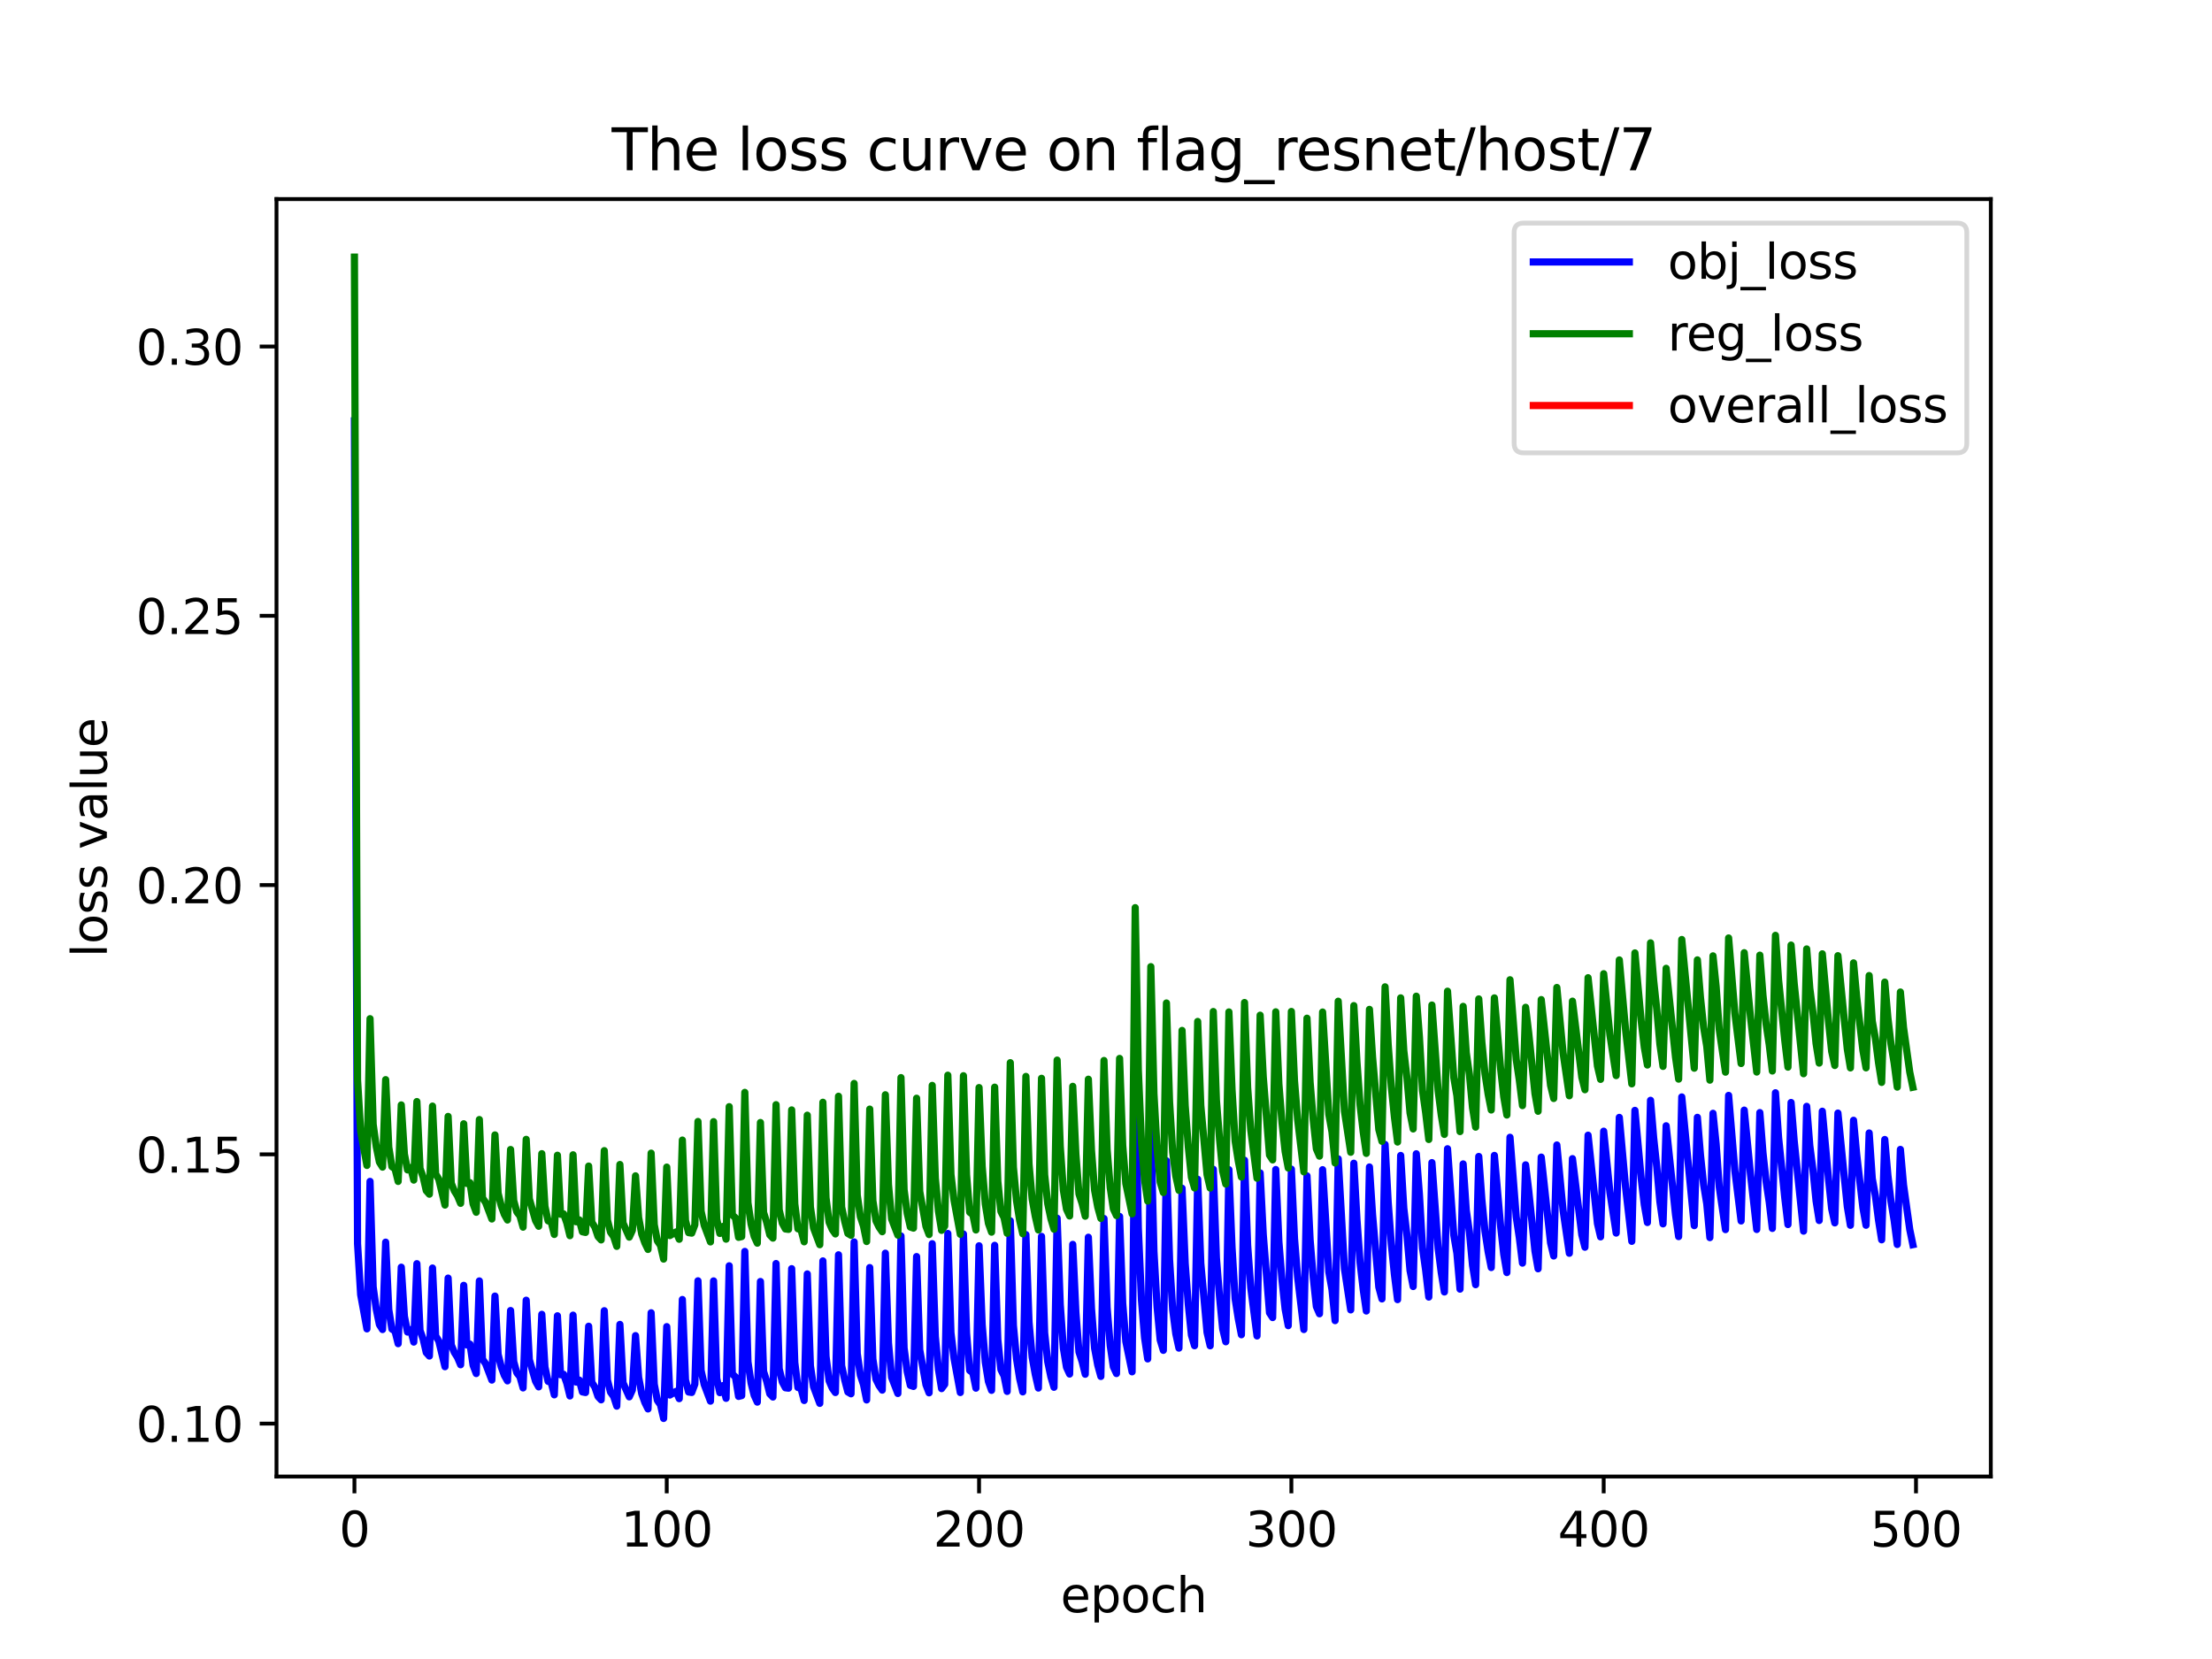 <?xml version="1.0" encoding="utf-8" standalone="no"?>
<!DOCTYPE svg PUBLIC "-//W3C//DTD SVG 1.1//EN"
  "http://www.w3.org/Graphics/SVG/1.1/DTD/svg11.dtd">
<svg xmlns:xlink="http://www.w3.org/1999/xlink" width="460.8pt" height="345.6pt" viewBox="0 0 460.8 345.6" xmlns="http://www.w3.org/2000/svg" version="1.1">
 <defs>
  <style type="text/css">*{stroke-linejoin: round; stroke-linecap: butt}</style>
 </defs>
 <g id="figure_1">
  <g id="patch_1">
   <path d="M 0 345.6 
L 460.8 345.6 
L 460.8 0 
L 0 0 
z
" style="fill: #ffffff"/>
  </g>
  <g id="axes_1">
   <g id="patch_2">
    <path d="M 57.6 307.584 
L 414.72 307.584 
L 414.72 41.472 
L 57.6 41.472 
z
" style="fill: #ffffff"/>
   </g>
   <g id="matplotlib.axis_1">
    <g id="xtick_1">
     <g id="line2d_1">
      <defs>
       <path id="me8d46c77b7" d="M 0 0 
L 0 3.5 
" style="stroke: #000000; stroke-width: 0.8"/>
      </defs>
      <g>
       <use xlink:href="#me8d46c77b7" x="73.833" y="307.584" style="stroke: #000000; stroke-width: 0.8"/>
      </g>
     </g>
     <g id="text_1">
      <!-- 0 -->
      <g transform="translate(70.651 322.182) scale(0.1 -0.1)">
       <defs>
        <path id="DejaVuSans-30" d="M 2034 4250 
Q 1547 4250 1301 3770 
Q 1056 3291 1056 2328 
Q 1056 1369 1301 889 
Q 1547 409 2034 409 
Q 2525 409 2770 889 
Q 3016 1369 3016 2328 
Q 3016 3291 2770 3770 
Q 2525 4250 2034 4250 
z
M 2034 4750 
Q 2819 4750 3233 4129 
Q 3647 3509 3647 2328 
Q 3647 1150 3233 529 
Q 2819 -91 2034 -91 
Q 1250 -91 836 529 
Q 422 1150 422 2328 
Q 422 3509 836 4129 
Q 1250 4750 2034 4750 
z
" transform="scale(0.016)"/>
       </defs>
       <use xlink:href="#DejaVuSans-30"/>
      </g>
     </g>
    </g>
    <g id="xtick_2">
     <g id="line2d_2">
      <g>
       <use xlink:href="#me8d46c77b7" x="138.894" y="307.584" style="stroke: #000000; stroke-width: 0.8"/>
      </g>
     </g>
     <g id="text_2">
      <!-- 100 -->
      <g transform="translate(129.35 322.182) scale(0.1 -0.1)">
       <defs>
        <path id="DejaVuSans-31" d="M 794 531 
L 1825 531 
L 1825 4091 
L 703 3866 
L 703 4441 
L 1819 4666 
L 2450 4666 
L 2450 531 
L 3481 531 
L 3481 0 
L 794 0 
L 794 531 
z
" transform="scale(0.016)"/>
       </defs>
       <use xlink:href="#DejaVuSans-31"/>
       <use xlink:href="#DejaVuSans-30" x="63.623"/>
       <use xlink:href="#DejaVuSans-30" x="127.246"/>
      </g>
     </g>
    </g>
    <g id="xtick_3">
     <g id="line2d_3">
      <g>
       <use xlink:href="#me8d46c77b7" x="203.955" y="307.584" style="stroke: #000000; stroke-width: 0.8"/>
      </g>
     </g>
     <g id="text_3">
      <!-- 200 -->
      <g transform="translate(194.411 322.182) scale(0.1 -0.1)">
       <defs>
        <path id="DejaVuSans-32" d="M 1228 531 
L 3431 531 
L 3431 0 
L 469 0 
L 469 531 
Q 828 903 1448 1529 
Q 2069 2156 2228 2338 
Q 2531 2678 2651 2914 
Q 2772 3150 2772 3378 
Q 2772 3750 2511 3984 
Q 2250 4219 1831 4219 
Q 1534 4219 1204 4116 
Q 875 4013 500 3803 
L 500 4441 
Q 881 4594 1212 4672 
Q 1544 4750 1819 4750 
Q 2544 4750 2975 4387 
Q 3406 4025 3406 3419 
Q 3406 3131 3298 2873 
Q 3191 2616 2906 2266 
Q 2828 2175 2409 1742 
Q 1991 1309 1228 531 
z
" transform="scale(0.016)"/>
       </defs>
       <use xlink:href="#DejaVuSans-32"/>
       <use xlink:href="#DejaVuSans-30" x="63.623"/>
       <use xlink:href="#DejaVuSans-30" x="127.246"/>
      </g>
     </g>
    </g>
    <g id="xtick_4">
     <g id="line2d_4">
      <g>
       <use xlink:href="#me8d46c77b7" x="269.016" y="307.584" style="stroke: #000000; stroke-width: 0.8"/>
      </g>
     </g>
     <g id="text_4">
      <!-- 300 -->
      <g transform="translate(259.472 322.182) scale(0.1 -0.1)">
       <defs>
        <path id="DejaVuSans-33" d="M 2597 2516 
Q 3050 2419 3304 2112 
Q 3559 1806 3559 1356 
Q 3559 666 3084 287 
Q 2609 -91 1734 -91 
Q 1441 -91 1130 -33 
Q 819 25 488 141 
L 488 750 
Q 750 597 1062 519 
Q 1375 441 1716 441 
Q 2309 441 2620 675 
Q 2931 909 2931 1356 
Q 2931 1769 2642 2001 
Q 2353 2234 1838 2234 
L 1294 2234 
L 1294 2753 
L 1863 2753 
Q 2328 2753 2575 2939 
Q 2822 3125 2822 3475 
Q 2822 3834 2567 4026 
Q 2313 4219 1838 4219 
Q 1578 4219 1281 4162 
Q 984 4106 628 3988 
L 628 4550 
Q 988 4650 1302 4700 
Q 1616 4750 1894 4750 
Q 2613 4750 3031 4423 
Q 3450 4097 3450 3541 
Q 3450 3153 3228 2886 
Q 3006 2619 2597 2516 
z
" transform="scale(0.016)"/>
       </defs>
       <use xlink:href="#DejaVuSans-33"/>
       <use xlink:href="#DejaVuSans-30" x="63.623"/>
       <use xlink:href="#DejaVuSans-30" x="127.246"/>
      </g>
     </g>
    </g>
    <g id="xtick_5">
     <g id="line2d_5">
      <g>
       <use xlink:href="#me8d46c77b7" x="334.077" y="307.584" style="stroke: #000000; stroke-width: 0.8"/>
      </g>
     </g>
     <g id="text_5">
      <!-- 400 -->
      <g transform="translate(324.533 322.182) scale(0.1 -0.1)">
       <defs>
        <path id="DejaVuSans-34" d="M 2419 4116 
L 825 1625 
L 2419 1625 
L 2419 4116 
z
M 2253 4666 
L 3047 4666 
L 3047 1625 
L 3713 1625 
L 3713 1100 
L 3047 1100 
L 3047 0 
L 2419 0 
L 2419 1100 
L 313 1100 
L 313 1709 
L 2253 4666 
z
" transform="scale(0.016)"/>
       </defs>
       <use xlink:href="#DejaVuSans-34"/>
       <use xlink:href="#DejaVuSans-30" x="63.623"/>
       <use xlink:href="#DejaVuSans-30" x="127.246"/>
      </g>
     </g>
    </g>
    <g id="xtick_6">
     <g id="line2d_6">
      <g>
       <use xlink:href="#me8d46c77b7" x="399.138" y="307.584" style="stroke: #000000; stroke-width: 0.8"/>
      </g>
     </g>
     <g id="text_6">
      <!-- 500 -->
      <g transform="translate(389.594 322.182) scale(0.1 -0.1)">
       <defs>
        <path id="DejaVuSans-35" d="M 691 4666 
L 3169 4666 
L 3169 4134 
L 1269 4134 
L 1269 2991 
Q 1406 3038 1543 3061 
Q 1681 3084 1819 3084 
Q 2600 3084 3056 2656 
Q 3513 2228 3513 1497 
Q 3513 744 3044 326 
Q 2575 -91 1722 -91 
Q 1428 -91 1123 -41 
Q 819 9 494 109 
L 494 744 
Q 775 591 1075 516 
Q 1375 441 1709 441 
Q 2250 441 2565 725 
Q 2881 1009 2881 1497 
Q 2881 1984 2565 2268 
Q 2250 2553 1709 2553 
Q 1456 2553 1204 2497 
Q 953 2441 691 2322 
L 691 4666 
z
" transform="scale(0.016)"/>
       </defs>
       <use xlink:href="#DejaVuSans-35"/>
       <use xlink:href="#DejaVuSans-30" x="63.623"/>
       <use xlink:href="#DejaVuSans-30" x="127.246"/>
      </g>
     </g>
    </g>
    <g id="text_7">
     <!-- epoch -->
     <g transform="translate(220.932 335.861) scale(0.1 -0.1)">
      <defs>
       <path id="DejaVuSans-65" d="M 3597 1894 
L 3597 1613 
L 953 1613 
Q 991 1019 1311 708 
Q 1631 397 2203 397 
Q 2534 397 2845 478 
Q 3156 559 3463 722 
L 3463 178 
Q 3153 47 2828 -22 
Q 2503 -91 2169 -91 
Q 1331 -91 842 396 
Q 353 884 353 1716 
Q 353 2575 817 3079 
Q 1281 3584 2069 3584 
Q 2775 3584 3186 3129 
Q 3597 2675 3597 1894 
z
M 3022 2063 
Q 3016 2534 2758 2815 
Q 2500 3097 2075 3097 
Q 1594 3097 1305 2825 
Q 1016 2553 972 2059 
L 3022 2063 
z
" transform="scale(0.016)"/>
       <path id="DejaVuSans-70" d="M 1159 525 
L 1159 -1331 
L 581 -1331 
L 581 3500 
L 1159 3500 
L 1159 2969 
Q 1341 3281 1617 3432 
Q 1894 3584 2278 3584 
Q 2916 3584 3314 3078 
Q 3713 2572 3713 1747 
Q 3713 922 3314 415 
Q 2916 -91 2278 -91 
Q 1894 -91 1617 61 
Q 1341 213 1159 525 
z
M 3116 1747 
Q 3116 2381 2855 2742 
Q 2594 3103 2138 3103 
Q 1681 3103 1420 2742 
Q 1159 2381 1159 1747 
Q 1159 1113 1420 752 
Q 1681 391 2138 391 
Q 2594 391 2855 752 
Q 3116 1113 3116 1747 
z
" transform="scale(0.016)"/>
       <path id="DejaVuSans-6f" d="M 1959 3097 
Q 1497 3097 1228 2736 
Q 959 2375 959 1747 
Q 959 1119 1226 758 
Q 1494 397 1959 397 
Q 2419 397 2687 759 
Q 2956 1122 2956 1747 
Q 2956 2369 2687 2733 
Q 2419 3097 1959 3097 
z
M 1959 3584 
Q 2709 3584 3137 3096 
Q 3566 2609 3566 1747 
Q 3566 888 3137 398 
Q 2709 -91 1959 -91 
Q 1206 -91 779 398 
Q 353 888 353 1747 
Q 353 2609 779 3096 
Q 1206 3584 1959 3584 
z
" transform="scale(0.016)"/>
       <path id="DejaVuSans-63" d="M 3122 3366 
L 3122 2828 
Q 2878 2963 2633 3030 
Q 2388 3097 2138 3097 
Q 1578 3097 1268 2742 
Q 959 2388 959 1747 
Q 959 1106 1268 751 
Q 1578 397 2138 397 
Q 2388 397 2633 464 
Q 2878 531 3122 666 
L 3122 134 
Q 2881 22 2623 -34 
Q 2366 -91 2075 -91 
Q 1284 -91 818 406 
Q 353 903 353 1747 
Q 353 2603 823 3093 
Q 1294 3584 2113 3584 
Q 2378 3584 2631 3529 
Q 2884 3475 3122 3366 
z
" transform="scale(0.016)"/>
       <path id="DejaVuSans-68" d="M 3513 2113 
L 3513 0 
L 2938 0 
L 2938 2094 
Q 2938 2591 2744 2837 
Q 2550 3084 2163 3084 
Q 1697 3084 1428 2787 
Q 1159 2491 1159 1978 
L 1159 0 
L 581 0 
L 581 4863 
L 1159 4863 
L 1159 2956 
Q 1366 3272 1645 3428 
Q 1925 3584 2291 3584 
Q 2894 3584 3203 3211 
Q 3513 2838 3513 2113 
z
" transform="scale(0.016)"/>
      </defs>
      <use xlink:href="#DejaVuSans-65"/>
      <use xlink:href="#DejaVuSans-70" x="61.523"/>
      <use xlink:href="#DejaVuSans-6f" x="125"/>
      <use xlink:href="#DejaVuSans-63" x="186.182"/>
      <use xlink:href="#DejaVuSans-68" x="241.162"/>
     </g>
    </g>
   </g>
   <g id="matplotlib.axis_2">
    <g id="ytick_1">
     <g id="line2d_7">
      <defs>
       <path id="m3d8e304da4" d="M 0 0 
L -3.5 0 
" style="stroke: #000000; stroke-width: 0.8"/>
      </defs>
      <g>
       <use xlink:href="#m3d8e304da4" x="57.6" y="296.561" style="stroke: #000000; stroke-width: 0.8"/>
      </g>
     </g>
     <g id="text_8">
      <!-- 0.10 -->
      <g transform="translate(28.334 300.36) scale(0.1 -0.1)">
       <defs>
        <path id="DejaVuSans-2e" d="M 684 794 
L 1344 794 
L 1344 0 
L 684 0 
L 684 794 
z
" transform="scale(0.016)"/>
       </defs>
       <use xlink:href="#DejaVuSans-30"/>
       <use xlink:href="#DejaVuSans-2e" x="63.623"/>
       <use xlink:href="#DejaVuSans-31" x="95.41"/>
       <use xlink:href="#DejaVuSans-30" x="159.033"/>
      </g>
     </g>
    </g>
    <g id="ytick_2">
     <g id="line2d_8">
      <g>
       <use xlink:href="#m3d8e304da4" x="57.6" y="240.466" style="stroke: #000000; stroke-width: 0.8"/>
      </g>
     </g>
     <g id="text_9">
      <!-- 0.15 -->
      <g transform="translate(28.334 244.265) scale(0.1 -0.1)">
       <use xlink:href="#DejaVuSans-30"/>
       <use xlink:href="#DejaVuSans-2e" x="63.623"/>
       <use xlink:href="#DejaVuSans-31" x="95.41"/>
       <use xlink:href="#DejaVuSans-35" x="159.033"/>
      </g>
     </g>
    </g>
    <g id="ytick_3">
     <g id="line2d_9">
      <g>
       <use xlink:href="#m3d8e304da4" x="57.6" y="184.371" style="stroke: #000000; stroke-width: 0.8"/>
      </g>
     </g>
     <g id="text_10">
      <!-- 0.20 -->
      <g transform="translate(28.334 188.17) scale(0.1 -0.1)">
       <use xlink:href="#DejaVuSans-30"/>
       <use xlink:href="#DejaVuSans-2e" x="63.623"/>
       <use xlink:href="#DejaVuSans-32" x="95.41"/>
       <use xlink:href="#DejaVuSans-30" x="159.033"/>
      </g>
     </g>
    </g>
    <g id="ytick_4">
     <g id="line2d_10">
      <g>
       <use xlink:href="#m3d8e304da4" x="57.6" y="128.276" style="stroke: #000000; stroke-width: 0.8"/>
      </g>
     </g>
     <g id="text_11">
      <!-- 0.25 -->
      <g transform="translate(28.334 132.075) scale(0.1 -0.1)">
       <use xlink:href="#DejaVuSans-30"/>
       <use xlink:href="#DejaVuSans-2e" x="63.623"/>
       <use xlink:href="#DejaVuSans-32" x="95.41"/>
       <use xlink:href="#DejaVuSans-35" x="159.033"/>
      </g>
     </g>
    </g>
    <g id="ytick_5">
     <g id="line2d_11">
      <g>
       <use xlink:href="#m3d8e304da4" x="57.6" y="72.181" style="stroke: #000000; stroke-width: 0.8"/>
      </g>
     </g>
     <g id="text_12">
      <!-- 0.30 -->
      <g transform="translate(28.334 75.98) scale(0.1 -0.1)">
       <use xlink:href="#DejaVuSans-30"/>
       <use xlink:href="#DejaVuSans-2e" x="63.623"/>
       <use xlink:href="#DejaVuSans-33" x="95.41"/>
       <use xlink:href="#DejaVuSans-30" x="159.033"/>
      </g>
     </g>
    </g>
    <g id="text_13">
     <!-- loss value -->
     <g transform="translate(22.255 199.433) rotate(-90) scale(0.1 -0.1)">
      <defs>
       <path id="DejaVuSans-6c" d="M 603 4863 
L 1178 4863 
L 1178 0 
L 603 0 
L 603 4863 
z
" transform="scale(0.016)"/>
       <path id="DejaVuSans-73" d="M 2834 3397 
L 2834 2853 
Q 2591 2978 2328 3040 
Q 2066 3103 1784 3103 
Q 1356 3103 1142 2972 
Q 928 2841 928 2578 
Q 928 2378 1081 2264 
Q 1234 2150 1697 2047 
L 1894 2003 
Q 2506 1872 2764 1633 
Q 3022 1394 3022 966 
Q 3022 478 2636 193 
Q 2250 -91 1575 -91 
Q 1294 -91 989 -36 
Q 684 19 347 128 
L 347 722 
Q 666 556 975 473 
Q 1284 391 1588 391 
Q 1994 391 2212 530 
Q 2431 669 2431 922 
Q 2431 1156 2273 1281 
Q 2116 1406 1581 1522 
L 1381 1569 
Q 847 1681 609 1914 
Q 372 2147 372 2553 
Q 372 3047 722 3315 
Q 1072 3584 1716 3584 
Q 2034 3584 2315 3537 
Q 2597 3491 2834 3397 
z
" transform="scale(0.016)"/>
       <path id="DejaVuSans-20" transform="scale(0.016)"/>
       <path id="DejaVuSans-76" d="M 191 3500 
L 800 3500 
L 1894 563 
L 2988 3500 
L 3597 3500 
L 2284 0 
L 1503 0 
L 191 3500 
z
" transform="scale(0.016)"/>
       <path id="DejaVuSans-61" d="M 2194 1759 
Q 1497 1759 1228 1600 
Q 959 1441 959 1056 
Q 959 750 1161 570 
Q 1363 391 1709 391 
Q 2188 391 2477 730 
Q 2766 1069 2766 1631 
L 2766 1759 
L 2194 1759 
z
M 3341 1997 
L 3341 0 
L 2766 0 
L 2766 531 
Q 2569 213 2275 61 
Q 1981 -91 1556 -91 
Q 1019 -91 701 211 
Q 384 513 384 1019 
Q 384 1609 779 1909 
Q 1175 2209 1959 2209 
L 2766 2209 
L 2766 2266 
Q 2766 2663 2505 2880 
Q 2244 3097 1772 3097 
Q 1472 3097 1187 3025 
Q 903 2953 641 2809 
L 641 3341 
Q 956 3463 1253 3523 
Q 1550 3584 1831 3584 
Q 2591 3584 2966 3190 
Q 3341 2797 3341 1997 
z
" transform="scale(0.016)"/>
       <path id="DejaVuSans-75" d="M 544 1381 
L 544 3500 
L 1119 3500 
L 1119 1403 
Q 1119 906 1312 657 
Q 1506 409 1894 409 
Q 2359 409 2629 706 
Q 2900 1003 2900 1516 
L 2900 3500 
L 3475 3500 
L 3475 0 
L 2900 0 
L 2900 538 
Q 2691 219 2414 64 
Q 2138 -91 1772 -91 
Q 1169 -91 856 284 
Q 544 659 544 1381 
z
M 1991 3584 
L 1991 3584 
z
" transform="scale(0.016)"/>
      </defs>
      <use xlink:href="#DejaVuSans-6c"/>
      <use xlink:href="#DejaVuSans-6f" x="27.783"/>
      <use xlink:href="#DejaVuSans-73" x="88.965"/>
      <use xlink:href="#DejaVuSans-73" x="141.064"/>
      <use xlink:href="#DejaVuSans-20" x="193.164"/>
      <use xlink:href="#DejaVuSans-76" x="224.951"/>
      <use xlink:href="#DejaVuSans-61" x="284.131"/>
      <use xlink:href="#DejaVuSans-6c" x="345.41"/>
      <use xlink:href="#DejaVuSans-75" x="373.193"/>
      <use xlink:href="#DejaVuSans-65" x="436.572"/>
     </g>
    </g>
   </g>
   <g id="line2d_12">
    <path d="M 73.833 87.668 
L 74.483 259.07 
L 75.134 269.705 
L 76.435 276.824 
L 77.086 246.107 
L 77.736 268.073 
L 78.387 272.761 
L 79.038 275.941 
L 79.688 276.964 
L 80.339 258.769 
L 80.989 272.817 
L 81.64 276.859 
L 82.291 277.295 
L 82.941 279.91 
L 83.592 263.981 
L 84.242 274.194 
L 84.893 277.487 
L 85.544 276.988 
L 86.194 279.577 
L 86.845 263.251 
L 87.496 277.156 
L 88.146 278.934 
L 88.797 281.76 
L 89.447 282.486 
L 90.098 264.157 
L 90.749 278.278 
L 91.399 279.332 
L 92.7 284.71 
L 93.351 266.253 
L 94.002 280.147 
L 94.652 281.734 
L 95.303 282.765 
L 95.953 284.301 
L 96.604 267.76 
L 97.255 280.182 
L 97.905 280.004 
L 98.556 284.41 
L 99.207 286.134 
L 99.857 266.842 
L 100.508 283.14 
L 101.158 284.079 
L 102.46 287.496 
L 103.11 269.998 
L 103.761 282.102 
L 104.411 284.724 
L 105.062 286.503 
L 105.713 287.657 
L 106.363 273.01 
L 107.014 283.645 
L 107.664 285.978 
L 108.315 286.79 
L 108.966 289.125 
L 109.616 270.859 
L 110.267 283.223 
L 111.568 287.74 
L 112.219 288.908 
L 112.869 273.801 
L 113.52 284.764 
L 114.171 287.752 
L 114.821 287.968 
L 115.472 290.568 
L 116.122 274.104 
L 116.773 286.38 
L 117.424 286.298 
L 118.074 288.16 
L 118.725 290.803 
L 119.375 273.972 
L 120.026 287.907 
L 120.677 287.502 
L 121.327 289.96 
L 121.978 290.087 
L 122.629 276.283 
L 123.279 287.962 
L 123.93 288.987 
L 124.58 290.922 
L 125.231 291.606 
L 125.882 273.048 
L 126.532 287.474 
L 127.183 290.009 
L 127.833 290.909 
L 128.484 292.922 
L 129.135 275.901 
L 129.785 288.065 
L 131.086 290.989 
L 131.737 289.542 
L 132.388 278.235 
L 133.038 286.904 
L 133.689 290.342 
L 134.339 292.169 
L 134.99 293.505 
L 135.641 273.477 
L 136.291 288.352 
L 136.942 291.73 
L 137.593 292.646 
L 138.243 295.488 
L 138.894 276.363 
L 139.544 290.61 
L 140.846 289.842 
L 141.496 291.366 
L 142.147 270.71 
L 142.797 287.437 
L 143.448 289.979 
L 144.099 290.076 
L 144.749 288.341 
L 145.4 266.818 
L 146.05 285.499 
L 146.701 288.424 
L 148.002 291.883 
L 148.653 266.838 
L 149.304 287.127 
L 149.954 290.117 
L 150.605 288.644 
L 151.255 291.296 
L 151.906 263.689 
L 152.557 286.236 
L 153.207 286.845 
L 153.858 290.896 
L 154.508 290.731 
L 155.159 260.693 
L 155.81 283.664 
L 156.46 288.1 
L 157.111 290.672 
L 157.761 292.085 
L 158.412 266.96 
L 159.063 285.68 
L 159.713 287.734 
L 160.364 290.357 
L 161.015 291.025 
L 161.665 263.221 
L 162.316 285.117 
L 162.966 287.884 
L 163.617 289.098 
L 164.268 289.181 
L 164.918 264.287 
L 165.569 283.847 
L 166.219 289.04 
L 166.87 289.254 
L 167.521 291.745 
L 168.171 265.385 
L 168.822 284.504 
L 169.472 288.875 
L 170.774 292.349 
L 171.424 262.672 
L 172.075 282.547 
L 172.725 287.667 
L 173.376 289.175 
L 174.027 290.087 
L 174.677 261.4 
L 175.328 284.477 
L 175.979 287.495 
L 176.629 289.972 
L 177.28 290.352 
L 177.93 258.717 
L 178.581 281.965 
L 179.232 286.467 
L 179.882 288.44 
L 180.533 291.631 
L 181.183 264.06 
L 181.834 283.099 
L 182.485 287.331 
L 183.135 288.653 
L 183.786 289.587 
L 184.436 261.061 
L 185.087 279.747 
L 185.738 286.936 
L 187.039 290.288 
L 187.69 257.475 
L 188.34 280.825 
L 188.991 285.749 
L 189.641 288.596 
L 190.292 288.815 
L 190.943 261.768 
L 191.593 281.17 
L 192.894 288.454 
L 193.545 290.152 
L 194.196 259.089 
L 194.846 278.399 
L 195.497 285.267 
L 196.147 289.272 
L 196.798 288.383 
L 197.449 256.954 
L 198.099 277.609 
L 198.75 283.037 
L 200.051 290.089 
L 200.702 257.06 
L 201.352 277.718 
L 202.003 285.489 
L 202.654 285.971 
L 203.304 289.179 
L 203.955 259.521 
L 204.605 275.915 
L 205.256 283.772 
L 205.907 287.801 
L 206.557 289.631 
L 207.208 259.426 
L 207.858 279.009 
L 208.509 285.332 
L 209.16 286.609 
L 209.81 289.854 
L 210.461 254.318 
L 211.112 276.111 
L 211.762 283.061 
L 212.413 287.168 
L 213.063 289.954 
L 213.714 257.183 
L 214.365 275.4 
L 215.015 282.707 
L 215.666 286.3 
L 216.316 289.155 
L 216.967 257.564 
L 217.618 277.647 
L 218.268 283.69 
L 218.919 286.812 
L 219.569 288.994 
L 220.22 253.77 
L 220.871 271.757 
L 221.521 280.877 
L 222.172 284.826 
L 222.822 286.236 
L 223.473 259.23 
L 224.124 273.329 
L 224.774 281.654 
L 225.425 283.64 
L 226.076 286.278 
L 226.726 257.742 
L 227.377 272.572 
L 228.027 280.887 
L 228.678 284.367 
L 229.329 286.737 
L 229.979 253.837 
L 230.63 272.327 
L 231.28 280.326 
L 231.931 284.727 
L 232.582 286.135 
L 233.232 253.405 
L 233.883 271.498 
L 234.533 279.464 
L 235.835 285.776 
L 236.485 221.961 
L 237.136 255.814 
L 237.787 270.812 
L 238.437 278.685 
L 239.088 283.084 
L 239.738 234.249 
L 240.389 260.72 
L 241.04 272.252 
L 241.69 279.133 
L 242.341 281.299 
L 242.991 241.816 
L 243.642 262.404 
L 244.293 272.874 
L 244.943 277.854 
L 245.594 280.839 
L 246.244 247.529 
L 246.895 263.19 
L 247.546 271.777 
L 248.196 278.122 
L 248.847 280.342 
L 249.498 245.655 
L 250.148 263.14 
L 251.449 277.561 
L 252.1 280.354 
L 252.751 243.581 
L 253.401 262.042 
L 254.052 270.138 
L 254.702 276.811 
L 255.353 279.513 
L 256.004 243.661 
L 256.654 259.864 
L 257.305 270.572 
L 257.955 274.702 
L 258.606 278.051 
L 259.257 241.698 
L 259.907 259.396 
L 260.558 268.254 
L 261.859 278.299 
L 262.51 244.334 
L 263.16 257.166 
L 264.462 273.481 
L 265.112 274.474 
L 265.763 243.633 
L 266.413 258.645 
L 267.064 266.672 
L 267.715 272.713 
L 268.365 276.158 
L 269.016 243.554 
L 269.666 257.975 
L 270.317 266.007 
L 271.618 276.962 
L 272.269 244.955 
L 272.919 258.261 
L 273.57 266.107 
L 274.221 272.177 
L 274.871 273.685 
L 275.522 243.667 
L 276.823 265.003 
L 277.474 268.633 
L 278.124 275.108 
L 278.775 241.409 
L 280.076 264.322 
L 281.377 272.872 
L 282.028 242.324 
L 282.679 254.032 
L 283.329 263.025 
L 283.98 268.635 
L 284.63 273.105 
L 285.281 243.106 
L 285.932 253.069 
L 287.233 268.132 
L 287.884 270.588 
L 288.534 238.406 
L 289.185 250.449 
L 289.835 259.196 
L 290.486 265.559 
L 291.137 270.734 
L 291.787 240.705 
L 292.438 251.684 
L 293.088 257.303 
L 293.739 264.688 
L 294.39 268.004 
L 295.04 240.354 
L 295.691 248.832 
L 296.341 260.031 
L 296.992 264.637 
L 297.643 270.199 
L 298.293 242.194 
L 299.595 260.074 
L 300.245 265.154 
L 300.896 269.139 
L 301.546 239.309 
L 302.848 257.287 
L 303.498 261.076 
L 304.149 268.548 
L 304.799 242.469 
L 305.45 252.106 
L 306.101 256.623 
L 306.751 263.556 
L 307.402 267.621 
L 308.052 240.913 
L 308.703 249.934 
L 309.354 256.496 
L 310.004 260.746 
L 310.655 264.05 
L 311.305 240.696 
L 312.607 255.441 
L 313.257 261.293 
L 313.908 265.096 
L 314.559 236.919 
L 315.86 253.521 
L 316.51 257.886 
L 317.161 263.129 
L 317.812 242.657 
L 318.462 248.031 
L 319.763 260.619 
L 320.414 264.31 
L 321.065 241.047 
L 323.016 258.924 
L 323.667 261.644 
L 324.318 238.522 
L 325.619 252.156 
L 326.92 261.08 
L 327.571 241.368 
L 329.523 257.233 
L 330.173 259.816 
L 330.824 236.483 
L 332.776 254.868 
L 333.426 257.659 
L 334.077 235.65 
L 335.378 248.405 
L 336.679 256.869 
L 337.33 232.776 
L 338.631 247.283 
L 339.932 258.592 
L 340.583 231.314 
L 341.884 245.444 
L 342.535 250.956 
L 343.185 254.669 
L 343.836 229.218 
L 344.487 237.028 
L 345.137 243.092 
L 345.788 250.361 
L 346.438 254.951 
L 347.089 234.522 
L 349.041 253.021 
L 349.691 257.603 
L 350.342 228.514 
L 352.945 255.322 
L 353.595 232.762 
L 354.246 240.653 
L 354.896 246.79 
L 355.547 250.753 
L 356.198 257.813 
L 356.848 231.923 
L 357.499 238.312 
L 358.149 247.257 
L 359.451 256.147 
L 360.101 228.192 
L 361.402 243.842 
L 362.704 254.346 
L 363.354 231.261 
L 364.656 244.589 
L 365.957 256.119 
L 366.607 231.773 
L 367.258 240.13 
L 367.909 246.096 
L 368.559 250.411 
L 369.21 255.902 
L 369.86 227.642 
L 370.511 236.963 
L 371.812 249.626 
L 372.463 255.096 
L 373.113 229.671 
L 373.764 237.687 
L 375.716 256.468 
L 376.367 230.475 
L 377.017 238.677 
L 377.668 243.696 
L 378.318 250.158 
L 378.969 254.25 
L 379.62 231.493 
L 380.921 245.676 
L 381.571 251.822 
L 382.222 254.749 
L 382.873 231.876 
L 384.174 244.996 
L 384.824 251.331 
L 385.475 255.25 
L 386.126 233.378 
L 386.776 240.442 
L 388.078 251.62 
L 388.728 255.24 
L 389.379 236.018 
L 390.029 245.508 
L 390.68 249.125 
L 391.331 254.188 
L 391.981 258.271 
L 392.632 237.379 
L 393.282 244.816 
L 393.933 250.312 
L 394.584 254.228 
L 395.234 259.249 
L 395.885 239.446 
L 396.535 246.798 
L 397.837 256.126 
L 398.487 259.281 
L 398.487 259.281 
" clip-path="url(#p7eb6bbbb62)" style="fill: none; stroke: #0000ff; stroke-width: 1.5; stroke-linecap: square"/>
   </g>
   <g id="line2d_13">
    <path d="M 73.833 53.568 
L 74.483 224.983 
L 75.134 235.632 
L 76.435 242.781 
L 77.086 212.212 
L 77.736 234.192 
L 78.387 238.895 
L 79.038 242.09 
L 79.688 243.128 
L 80.339 224.912 
L 80.989 238.975 
L 81.64 243.032 
L 82.291 243.482 
L 82.941 246.112 
L 83.592 230.177 
L 84.242 240.405 
L 84.893 243.712 
L 85.544 243.229 
L 86.194 245.832 
L 86.845 229.476 
L 87.496 243.396 
L 88.146 245.189 
L 88.797 248.029 
L 89.447 248.77 
L 90.098 230.423 
L 90.749 244.558 
L 91.399 245.627 
L 92.7 251.035 
L 93.351 232.572 
L 94.002 246.48 
L 94.652 248.082 
L 95.303 249.128 
L 95.953 250.679 
L 96.604 234.102 
L 97.255 246.539 
L 97.905 246.376 
L 98.556 250.796 
L 99.207 252.535 
L 99.857 233.225 
L 100.508 249.538 
L 101.158 250.492 
L 102.46 253.938 
L 103.11 236.425 
L 103.761 248.544 
L 104.411 251.181 
L 105.062 252.975 
L 105.713 254.144 
L 106.363 239.465 
L 107.014 250.114 
L 107.664 252.462 
L 108.315 253.289 
L 108.966 255.638 
L 109.616 237.347 
L 110.267 249.726 
L 111.568 254.273 
L 112.219 255.455 
L 112.869 240.332 
L 113.52 251.31 
L 114.171 254.313 
L 114.821 254.544 
L 115.472 257.158 
L 116.122 240.657 
L 116.773 252.948 
L 117.424 252.88 
L 118.074 254.757 
L 118.725 257.415 
L 119.375 240.566 
L 120.026 254.515 
L 120.677 254.125 
L 121.327 256.598 
L 121.978 256.739 
L 122.629 242.915 
L 123.279 254.608 
L 123.93 255.649 
L 124.58 257.598 
L 125.231 258.296 
L 125.882 239.701 
L 126.532 254.142 
L 127.183 256.692 
L 127.833 257.606 
L 128.484 259.634 
L 129.135 242.588 
L 129.785 254.767 
L 131.086 257.72 
L 131.737 256.288 
L 132.388 244.951 
L 133.038 253.635 
L 133.689 257.087 
L 134.339 258.929 
L 134.99 260.28 
L 135.641 240.221 
L 136.291 255.11 
L 136.942 258.503 
L 137.593 259.433 
L 138.243 262.29 
L 138.894 243.132 
L 139.544 257.389 
L 140.846 256.632 
L 141.496 258.161 
L 142.147 237.501 
L 142.797 254.232 
L 143.448 256.78 
L 144.099 256.882 
L 144.749 255.152 
L 145.4 233.628 
L 146.05 252.314 
L 146.701 255.244 
L 148.002 258.713 
L 148.653 233.662 
L 149.304 253.955 
L 149.954 256.95 
L 150.605 255.482 
L 151.255 258.138 
L 151.906 230.54 
L 152.557 253.091 
L 153.207 253.705 
L 153.858 257.761 
L 154.508 257.599 
L 155.159 227.563 
L 155.81 250.538 
L 156.46 254.978 
L 157.111 257.554 
L 157.761 258.972 
L 158.412 233.84 
L 159.063 252.564 
L 159.713 254.622 
L 160.364 257.249 
L 161.015 257.921 
L 161.665 230.126 
L 162.316 252.026 
L 162.966 254.796 
L 163.617 256.015 
L 164.268 256.101 
L 164.918 231.217 
L 165.569 250.78 
L 166.219 255.977 
L 166.87 256.194 
L 167.521 258.689 
L 168.171 232.317 
L 168.822 251.439 
L 169.472 255.813 
L 170.774 259.294 
L 171.424 229.624 
L 172.075 249.502 
L 172.725 254.625 
L 173.376 256.136 
L 174.027 257.051 
L 174.677 228.371 
L 175.328 251.451 
L 175.979 254.473 
L 176.629 256.953 
L 177.28 257.335 
L 177.93 225.702 
L 178.581 248.954 
L 179.232 253.458 
L 179.882 255.434 
L 180.533 258.628 
L 181.183 231.05 
L 181.834 250.092 
L 182.485 254.327 
L 183.135 255.651 
L 183.786 256.587 
L 184.436 228.062 
L 185.087 246.751 
L 185.738 253.943 
L 187.039 257.3 
L 187.69 224.487 
L 188.34 247.84 
L 188.991 252.766 
L 189.641 255.616 
L 190.292 255.837 
L 190.943 228.783 
L 191.593 248.187 
L 192.894 255.476 
L 193.545 257.177 
L 194.196 226.112 
L 194.846 245.424 
L 195.497 252.295 
L 196.147 256.302 
L 196.798 255.415 
L 197.449 223.987 
L 198.099 244.643 
L 198.75 250.074 
L 200.051 257.13 
L 200.702 224.097 
L 201.352 244.757 
L 202.003 252.53 
L 202.654 253.015 
L 203.304 256.224 
L 203.955 226.563 
L 204.605 242.959 
L 205.256 250.818 
L 205.907 254.848 
L 206.557 256.68 
L 207.208 226.476 
L 207.858 246.061 
L 208.509 252.385 
L 209.16 253.664 
L 209.81 256.912 
L 210.461 221.374 
L 211.112 243.168 
L 211.762 250.12 
L 212.413 254.229 
L 213.063 257.017 
L 213.714 224.241 
L 214.365 242.461 
L 215.015 249.769 
L 215.666 253.364 
L 216.316 256.221 
L 216.967 224.629 
L 217.618 244.714 
L 218.268 250.758 
L 218.919 253.882 
L 219.569 256.066 
L 220.22 220.84 
L 220.871 238.829 
L 221.521 247.95 
L 222.172 251.9 
L 222.822 253.312 
L 223.473 226.304 
L 224.124 240.404 
L 224.774 248.731 
L 225.425 250.718 
L 226.076 253.357 
L 226.726 224.822 
L 227.377 239.653 
L 228.027 247.97 
L 228.678 251.451 
L 229.329 253.822 
L 229.979 220.924 
L 230.63 239.415 
L 231.28 247.415 
L 231.931 251.817 
L 232.582 253.227 
L 233.232 220.493 
L 233.883 238.587 
L 234.533 246.554 
L 235.835 252.868 
L 236.485 189.081 
L 237.136 222.934 
L 237.787 237.933 
L 238.437 245.808 
L 239.088 250.208 
L 239.738 201.373 
L 240.389 227.846 
L 241.04 239.379 
L 241.69 246.26 
L 242.341 248.428 
L 242.991 208.945 
L 243.642 229.534 
L 244.293 240.005 
L 244.943 244.986 
L 245.594 247.972 
L 246.244 214.66 
L 246.895 230.322 
L 247.546 238.91 
L 248.196 245.256 
L 248.847 247.477 
L 249.498 212.791 
L 250.148 230.277 
L 251.449 244.7 
L 252.1 247.493 
L 252.751 210.722 
L 253.401 229.184 
L 254.052 237.281 
L 254.702 243.954 
L 255.353 246.658 
L 256.004 210.804 
L 256.654 227.007 
L 257.305 237.716 
L 257.955 241.847 
L 258.606 245.197 
L 259.257 208.844 
L 259.907 226.543 
L 260.558 235.402 
L 261.859 245.448 
L 262.51 211.484 
L 263.16 224.317 
L 264.462 240.634 
L 265.112 241.627 
L 265.763 210.784 
L 266.413 225.798 
L 267.064 233.825 
L 267.715 239.867 
L 268.365 243.313 
L 269.016 210.708 
L 269.666 225.13 
L 270.317 233.163 
L 271.618 244.119 
L 272.269 212.113 
L 272.919 225.42 
L 273.57 233.267 
L 274.221 239.337 
L 274.871 240.846 
L 275.522 210.826 
L 276.823 232.164 
L 277.474 235.794 
L 278.124 242.27 
L 278.775 208.572 
L 280.076 231.485 
L 281.377 240.037 
L 282.028 209.49 
L 282.679 221.198 
L 283.329 230.192 
L 283.98 235.803 
L 284.63 240.273 
L 285.281 210.273 
L 285.932 220.236 
L 287.233 235.3 
L 287.884 237.757 
L 288.534 205.575 
L 289.185 217.619 
L 289.835 226.366 
L 290.486 232.73 
L 291.137 237.906 
L 291.787 207.878 
L 292.438 218.857 
L 293.088 224.477 
L 293.739 231.862 
L 294.39 235.178 
L 295.04 207.527 
L 295.691 216.005 
L 296.341 227.205 
L 296.992 231.812 
L 297.643 237.374 
L 298.293 209.369 
L 299.595 227.251 
L 300.245 232.331 
L 300.896 236.316 
L 301.546 206.488 
L 302.848 224.466 
L 303.498 228.255 
L 304.149 235.728 
L 304.799 209.647 
L 305.45 219.284 
L 306.101 223.802 
L 306.751 230.736 
L 307.402 234.801 
L 308.052 208.094 
L 308.703 217.115 
L 309.354 223.677 
L 310.004 227.928 
L 310.655 231.232 
L 311.305 207.879 
L 312.607 222.625 
L 313.257 228.477 
L 313.908 232.281 
L 314.559 204.104 
L 315.86 220.707 
L 316.51 225.072 
L 317.161 230.315 
L 317.812 209.842 
L 318.462 215.217 
L 319.763 227.806 
L 320.414 231.497 
L 321.065 208.235 
L 323.016 226.113 
L 323.667 228.832 
L 324.318 205.712 
L 325.619 219.347 
L 326.92 228.271 
L 327.571 208.559 
L 329.523 224.424 
L 330.173 227.008 
L 330.824 203.675 
L 332.776 222.061 
L 333.426 224.852 
L 334.077 202.844 
L 335.378 215.599 
L 336.679 224.064 
L 337.33 199.97 
L 338.631 214.478 
L 339.932 225.787 
L 340.583 198.51 
L 341.884 212.64 
L 342.535 218.153 
L 343.185 221.866 
L 343.836 196.416 
L 344.487 204.226 
L 345.137 210.29 
L 345.788 217.56 
L 346.438 222.15 
L 347.089 201.721 
L 349.041 220.22 
L 349.691 224.803 
L 350.342 195.714 
L 352.945 222.522 
L 353.595 199.962 
L 354.246 207.854 
L 354.896 213.991 
L 355.547 217.954 
L 356.198 225.014 
L 356.848 199.125 
L 357.499 205.514 
L 358.149 214.459 
L 359.451 223.35 
L 360.101 195.395 
L 361.402 211.046 
L 362.704 221.55 
L 363.354 198.465 
L 364.656 211.793 
L 365.957 223.324 
L 366.607 198.978 
L 367.258 207.335 
L 367.909 213.301 
L 368.559 217.617 
L 369.21 223.109 
L 369.86 194.849 
L 370.511 204.169 
L 371.812 216.833 
L 372.463 222.303 
L 373.113 196.878 
L 373.764 204.894 
L 375.716 223.676 
L 376.367 197.683 
L 377.017 205.886 
L 377.668 210.905 
L 378.318 217.367 
L 378.969 221.459 
L 379.62 198.702 
L 380.921 212.886 
L 381.571 219.032 
L 382.222 221.96 
L 382.873 199.086 
L 384.174 212.206 
L 384.824 218.542 
L 385.475 222.461 
L 386.126 200.588 
L 386.776 207.653 
L 388.078 218.832 
L 388.728 222.452 
L 389.379 203.23 
L 390.029 212.719 
L 390.68 216.337 
L 391.331 221.4 
L 391.981 225.484 
L 392.632 204.591 
L 393.282 212.028 
L 393.933 217.524 
L 394.584 221.441 
L 395.234 226.462 
L 395.885 206.658 
L 396.535 214.011 
L 397.837 223.339 
L 398.487 226.494 
L 398.487 226.494 
" clip-path="url(#p7eb6bbbb62)" style="fill: none; stroke: #008000; stroke-width: 1.5; stroke-linecap: square"/>
   </g>
   <g id="line2d_14">
    <path d="M 0 0 
" clip-path="url(#p7eb6bbbb62)" style="fill: none; stroke: #ff0000; stroke-width: 1.5; stroke-linecap: square"/>
   </g>
   <g id="patch_3">
    <path d="M 57.6 307.584 
L 57.6 41.472 
" style="fill: none; stroke: #000000; stroke-width: 0.8; stroke-linejoin: miter; stroke-linecap: square"/>
   </g>
   <g id="patch_4">
    <path d="M 414.72 307.584 
L 414.72 41.472 
" style="fill: none; stroke: #000000; stroke-width: 0.8; stroke-linejoin: miter; stroke-linecap: square"/>
   </g>
   <g id="patch_5">
    <path d="M 57.6 307.584 
L 414.72 307.584 
" style="fill: none; stroke: #000000; stroke-width: 0.8; stroke-linejoin: miter; stroke-linecap: square"/>
   </g>
   <g id="patch_6">
    <path d="M 57.6 41.472 
L 414.72 41.472 
" style="fill: none; stroke: #000000; stroke-width: 0.8; stroke-linejoin: miter; stroke-linecap: square"/>
   </g>
   <g id="text_14">
    <!-- The loss curve on flag_resnet/host/7 -->
    <g transform="translate(127.427 35.472) scale(0.12 -0.12)">
     <defs>
      <path id="DejaVuSans-54" d="M -19 4666 
L 3928 4666 
L 3928 4134 
L 2272 4134 
L 2272 0 
L 1638 0 
L 1638 4134 
L -19 4134 
L -19 4666 
z
" transform="scale(0.016)"/>
      <path id="DejaVuSans-72" d="M 2631 2963 
Q 2534 3019 2420 3045 
Q 2306 3072 2169 3072 
Q 1681 3072 1420 2755 
Q 1159 2438 1159 1844 
L 1159 0 
L 581 0 
L 581 3500 
L 1159 3500 
L 1159 2956 
Q 1341 3275 1631 3429 
Q 1922 3584 2338 3584 
Q 2397 3584 2469 3576 
Q 2541 3569 2628 3553 
L 2631 2963 
z
" transform="scale(0.016)"/>
      <path id="DejaVuSans-6e" d="M 3513 2113 
L 3513 0 
L 2938 0 
L 2938 2094 
Q 2938 2591 2744 2837 
Q 2550 3084 2163 3084 
Q 1697 3084 1428 2787 
Q 1159 2491 1159 1978 
L 1159 0 
L 581 0 
L 581 3500 
L 1159 3500 
L 1159 2956 
Q 1366 3272 1645 3428 
Q 1925 3584 2291 3584 
Q 2894 3584 3203 3211 
Q 3513 2838 3513 2113 
z
" transform="scale(0.016)"/>
      <path id="DejaVuSans-66" d="M 2375 4863 
L 2375 4384 
L 1825 4384 
Q 1516 4384 1395 4259 
Q 1275 4134 1275 3809 
L 1275 3500 
L 2222 3500 
L 2222 3053 
L 1275 3053 
L 1275 0 
L 697 0 
L 697 3053 
L 147 3053 
L 147 3500 
L 697 3500 
L 697 3744 
Q 697 4328 969 4595 
Q 1241 4863 1831 4863 
L 2375 4863 
z
" transform="scale(0.016)"/>
      <path id="DejaVuSans-67" d="M 2906 1791 
Q 2906 2416 2648 2759 
Q 2391 3103 1925 3103 
Q 1463 3103 1205 2759 
Q 947 2416 947 1791 
Q 947 1169 1205 825 
Q 1463 481 1925 481 
Q 2391 481 2648 825 
Q 2906 1169 2906 1791 
z
M 3481 434 
Q 3481 -459 3084 -895 
Q 2688 -1331 1869 -1331 
Q 1566 -1331 1297 -1286 
Q 1028 -1241 775 -1147 
L 775 -588 
Q 1028 -725 1275 -790 
Q 1522 -856 1778 -856 
Q 2344 -856 2625 -561 
Q 2906 -266 2906 331 
L 2906 616 
Q 2728 306 2450 153 
Q 2172 0 1784 0 
Q 1141 0 747 490 
Q 353 981 353 1791 
Q 353 2603 747 3093 
Q 1141 3584 1784 3584 
Q 2172 3584 2450 3431 
Q 2728 3278 2906 2969 
L 2906 3500 
L 3481 3500 
L 3481 434 
z
" transform="scale(0.016)"/>
      <path id="DejaVuSans-5f" d="M 3263 -1063 
L 3263 -1509 
L -63 -1509 
L -63 -1063 
L 3263 -1063 
z
" transform="scale(0.016)"/>
      <path id="DejaVuSans-74" d="M 1172 4494 
L 1172 3500 
L 2356 3500 
L 2356 3053 
L 1172 3053 
L 1172 1153 
Q 1172 725 1289 603 
Q 1406 481 1766 481 
L 2356 481 
L 2356 0 
L 1766 0 
Q 1100 0 847 248 
Q 594 497 594 1153 
L 594 3053 
L 172 3053 
L 172 3500 
L 594 3500 
L 594 4494 
L 1172 4494 
z
" transform="scale(0.016)"/>
      <path id="DejaVuSans-2f" d="M 1625 4666 
L 2156 4666 
L 531 -594 
L 0 -594 
L 1625 4666 
z
" transform="scale(0.016)"/>
      <path id="DejaVuSans-37" d="M 525 4666 
L 3525 4666 
L 3525 4397 
L 1831 0 
L 1172 0 
L 2766 4134 
L 525 4134 
L 525 4666 
z
" transform="scale(0.016)"/>
     </defs>
     <use xlink:href="#DejaVuSans-54"/>
     <use xlink:href="#DejaVuSans-68" x="61.084"/>
     <use xlink:href="#DejaVuSans-65" x="124.463"/>
     <use xlink:href="#DejaVuSans-20" x="185.986"/>
     <use xlink:href="#DejaVuSans-6c" x="217.773"/>
     <use xlink:href="#DejaVuSans-6f" x="245.557"/>
     <use xlink:href="#DejaVuSans-73" x="306.738"/>
     <use xlink:href="#DejaVuSans-73" x="358.838"/>
     <use xlink:href="#DejaVuSans-20" x="410.938"/>
     <use xlink:href="#DejaVuSans-63" x="442.725"/>
     <use xlink:href="#DejaVuSans-75" x="497.705"/>
     <use xlink:href="#DejaVuSans-72" x="561.084"/>
     <use xlink:href="#DejaVuSans-76" x="602.197"/>
     <use xlink:href="#DejaVuSans-65" x="661.377"/>
     <use xlink:href="#DejaVuSans-20" x="722.9"/>
     <use xlink:href="#DejaVuSans-6f" x="754.688"/>
     <use xlink:href="#DejaVuSans-6e" x="815.869"/>
     <use xlink:href="#DejaVuSans-20" x="879.248"/>
     <use xlink:href="#DejaVuSans-66" x="911.035"/>
     <use xlink:href="#DejaVuSans-6c" x="946.24"/>
     <use xlink:href="#DejaVuSans-61" x="974.023"/>
     <use xlink:href="#DejaVuSans-67" x="1035.303"/>
     <use xlink:href="#DejaVuSans-5f" x="1098.779"/>
     <use xlink:href="#DejaVuSans-72" x="1148.779"/>
     <use xlink:href="#DejaVuSans-65" x="1187.643"/>
     <use xlink:href="#DejaVuSans-73" x="1249.166"/>
     <use xlink:href="#DejaVuSans-6e" x="1301.266"/>
     <use xlink:href="#DejaVuSans-65" x="1364.645"/>
     <use xlink:href="#DejaVuSans-74" x="1426.168"/>
     <use xlink:href="#DejaVuSans-2f" x="1465.377"/>
     <use xlink:href="#DejaVuSans-68" x="1499.068"/>
     <use xlink:href="#DejaVuSans-6f" x="1562.447"/>
     <use xlink:href="#DejaVuSans-73" x="1623.629"/>
     <use xlink:href="#DejaVuSans-74" x="1675.729"/>
     <use xlink:href="#DejaVuSans-2f" x="1714.938"/>
     <use xlink:href="#DejaVuSans-37" x="1748.629"/>
    </g>
   </g>
   <g id="legend_1">
    <g id="patch_7">
     <path d="M 317.418 94.341 
L 407.72 94.341 
Q 409.72 94.341 409.72 92.341 
L 409.72 48.472 
Q 409.72 46.472 407.72 46.472 
L 317.418 46.472 
Q 315.418 46.472 315.418 48.472 
L 315.418 92.341 
Q 315.418 94.341 317.418 94.341 
z
" style="fill: #ffffff; opacity: 0.8; stroke: #cccccc; stroke-linejoin: miter"/>
    </g>
    <g id="line2d_15">
     <path d="M 319.418 54.57 
L 329.418 54.57 
L 339.418 54.57 
" style="fill: none; stroke: #0000ff; stroke-width: 1.5; stroke-linecap: square"/>
    </g>
    <g id="text_15">
     <!-- obj_loss -->
     <g transform="translate(347.418 58.07) scale(0.1 -0.1)">
      <defs>
       <path id="DejaVuSans-62" d="M 3116 1747 
Q 3116 2381 2855 2742 
Q 2594 3103 2138 3103 
Q 1681 3103 1420 2742 
Q 1159 2381 1159 1747 
Q 1159 1113 1420 752 
Q 1681 391 2138 391 
Q 2594 391 2855 752 
Q 3116 1113 3116 1747 
z
M 1159 2969 
Q 1341 3281 1617 3432 
Q 1894 3584 2278 3584 
Q 2916 3584 3314 3078 
Q 3713 2572 3713 1747 
Q 3713 922 3314 415 
Q 2916 -91 2278 -91 
Q 1894 -91 1617 61 
Q 1341 213 1159 525 
L 1159 0 
L 581 0 
L 581 4863 
L 1159 4863 
L 1159 2969 
z
" transform="scale(0.016)"/>
       <path id="DejaVuSans-6a" d="M 603 3500 
L 1178 3500 
L 1178 -63 
Q 1178 -731 923 -1031 
Q 669 -1331 103 -1331 
L -116 -1331 
L -116 -844 
L 38 -844 
Q 366 -844 484 -692 
Q 603 -541 603 -63 
L 603 3500 
z
M 603 4863 
L 1178 4863 
L 1178 4134 
L 603 4134 
L 603 4863 
z
" transform="scale(0.016)"/>
      </defs>
      <use xlink:href="#DejaVuSans-6f"/>
      <use xlink:href="#DejaVuSans-62" x="61.182"/>
      <use xlink:href="#DejaVuSans-6a" x="124.658"/>
      <use xlink:href="#DejaVuSans-5f" x="152.441"/>
      <use xlink:href="#DejaVuSans-6c" x="202.441"/>
      <use xlink:href="#DejaVuSans-6f" x="230.225"/>
      <use xlink:href="#DejaVuSans-73" x="291.406"/>
      <use xlink:href="#DejaVuSans-73" x="343.506"/>
     </g>
    </g>
    <g id="line2d_16">
     <path d="M 319.418 69.527 
L 329.418 69.527 
L 339.418 69.527 
" style="fill: none; stroke: #008000; stroke-width: 1.5; stroke-linecap: square"/>
    </g>
    <g id="text_16">
     <!-- reg_loss -->
     <g transform="translate(347.418 73.027) scale(0.1 -0.1)">
      <use xlink:href="#DejaVuSans-72"/>
      <use xlink:href="#DejaVuSans-65" x="38.863"/>
      <use xlink:href="#DejaVuSans-67" x="100.387"/>
      <use xlink:href="#DejaVuSans-5f" x="163.863"/>
      <use xlink:href="#DejaVuSans-6c" x="213.863"/>
      <use xlink:href="#DejaVuSans-6f" x="241.646"/>
      <use xlink:href="#DejaVuSans-73" x="302.828"/>
      <use xlink:href="#DejaVuSans-73" x="354.928"/>
     </g>
    </g>
    <g id="line2d_17">
     <path d="M 319.418 84.483 
L 329.418 84.483 
L 339.418 84.483 
" style="fill: none; stroke: #ff0000; stroke-width: 1.5; stroke-linecap: square"/>
    </g>
    <g id="text_17">
     <!-- overall_loss -->
     <g transform="translate(347.418 87.983) scale(0.1 -0.1)">
      <use xlink:href="#DejaVuSans-6f"/>
      <use xlink:href="#DejaVuSans-76" x="61.182"/>
      <use xlink:href="#DejaVuSans-65" x="120.361"/>
      <use xlink:href="#DejaVuSans-72" x="181.885"/>
      <use xlink:href="#DejaVuSans-61" x="222.998"/>
      <use xlink:href="#DejaVuSans-6c" x="284.277"/>
      <use xlink:href="#DejaVuSans-6c" x="312.061"/>
      <use xlink:href="#DejaVuSans-5f" x="339.844"/>
      <use xlink:href="#DejaVuSans-6c" x="389.844"/>
      <use xlink:href="#DejaVuSans-6f" x="417.627"/>
      <use xlink:href="#DejaVuSans-73" x="478.809"/>
      <use xlink:href="#DejaVuSans-73" x="530.908"/>
     </g>
    </g>
   </g>
  </g>
 </g>
 <defs>
  <clipPath id="p7eb6bbbb62">
   <rect x="57.6" y="41.472" width="357.12" height="266.112"/>
  </clipPath>
 </defs>
</svg>
